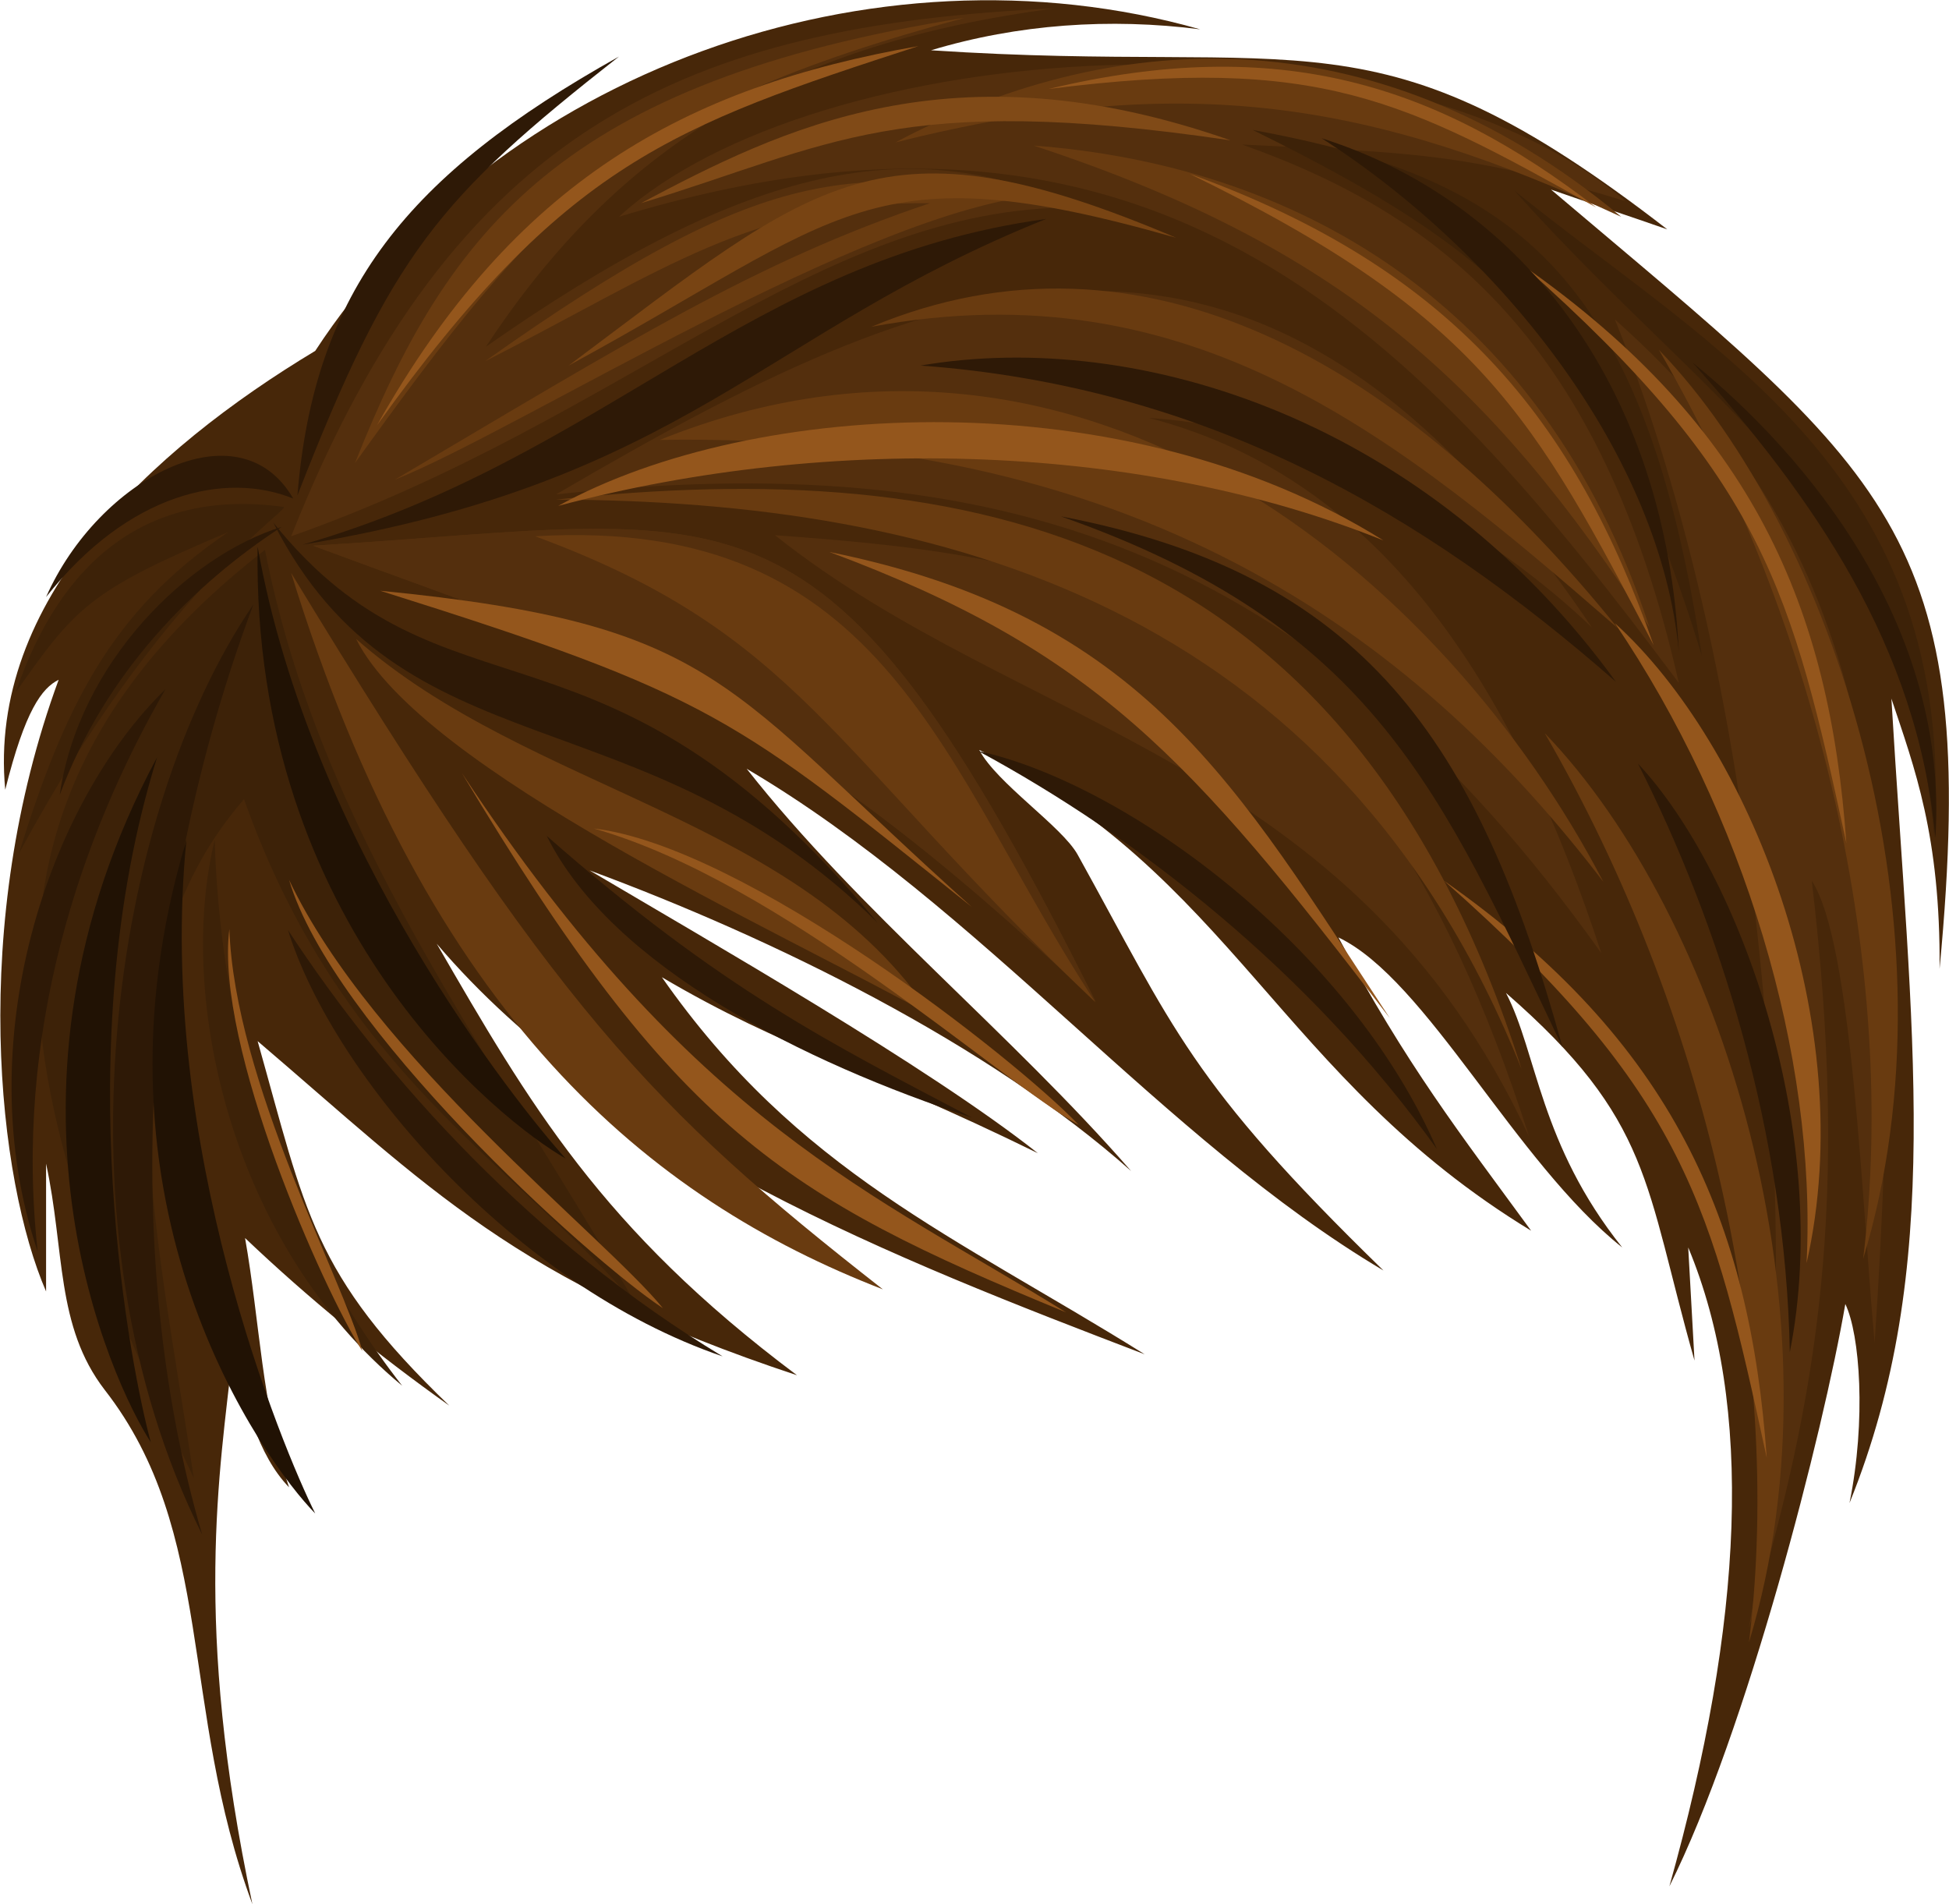 <?xml version="1.0" encoding="utf-8"?>
<!-- Generator: Adobe Illustrator 22.1.0, SVG Export Plug-In . SVG Version: 6.00 Build 0)  -->
<svg version="1.1" id="Layer_1" xmlns="http://www.w3.org/2000/svg" xmlns:xlink="http://www.w3.org/1999/xlink" x="0px" y="0px"
	 viewBox="0 0 186.1 181.8" style="enable-background:new 0 0 186.1 181.8;" xml:space="preserve">
<style type="text/css">
	.st0{fill:#472709;}
	.st1{fill:#2E1906;}
	.st2{fill:#542F0D;}
	.st3{fill:#3D2208;}
	.st4{fill:#693B10;}
	.st5{fill:#784413;}
	.st6{fill:#804A17;}
	.st7{fill:#94561C;}
	.st8{fill:#211204;}
</style>
<title>Hair2</title>
<path class="st0" d="M24.1,181.8c-7-18.8-3.5-35.5-14.1-49.1c-4.7-6.1-3.8-13.3-5.6-21.6v12.2c-4.6-10.6-7.4-35,1.2-58.4
	c-1.6,0.8-3.2,2.9-5.1,10.5C-1.2,57.4,14.3,43,30.1,33.5C47.4,7,83.2-6.1,114.6,2.8c-8.6-1.1-17.4-0.5-25.7,2
	c36.2,2.4,42.4-4.5,70.3,17.1c-3.7-1.3-7.4-2.5-11.1-3.8c32.1,27.2,41.1,32.3,37.1,74.4c0.1-12.7-2.4-19.2-4.6-25.8
	c1.9,32.1,5.1,54.3-4,76.8c1.6-7.9,1-16.1-0.4-19c-2.1,12.2-9.4,40.8-16.8,55.6c7.1-25.3,8.1-45.9,1.8-61l0.6,10.8
	c-4.8-16.9-4-22.9-18-35.1c3,5.8,3.2,14.4,11.1,24.3c-10.2-8.1-18.7-25.6-27.1-29.6c6.5,12.2,11.6,18.7,18.4,28
	c-24-14.6-28.6-34.1-52.7-45.9c1.7,3.2,7.9,7.3,9.4,10c9.2,16.6,10.7,21.7,29.2,39.7c-21.1-12.5-38.4-34.7-60.8-47.9
	C82,87,96.6,98.7,108,111.8C94.4,99.7,73.9,89.6,56.3,83.1c11.5,6.8,32.3,18.7,42.8,27c-16.9-8.3-24-9.8-35.9-16.8
	c13,18.6,28,24.7,46.1,36c-23.8-9.1-51-19.7-67.6-39.2c8.8,15.2,15.7,27.2,34.4,41.2c-26.9-8.9-35.2-18-51.5-31.9
	c4.6,16.3,5.2,22.2,18.3,34.8c-6.9-4.9-13.4-10.2-19.5-16c1.4,7.9,1.6,16,4.2,23.8c-3-3.1-4.2-8.1-5.4-12.7
	C21,140.5,18.4,154.9,24.1,181.8z"/>
<path class="st1" d="M28.9,52c29-8.4,42.5-27.2,71-31.1C72.7,31.8,65.5,45.9,28.9,52z"/>
<path class="st1" d="M26.1,49.9c16.3,20.3,31.6,6.7,57.7,38.2C61.2,65.8,38.4,74.1,26.1,49.9z"/>
<path class="st2" d="M27.8,51.2c32.1-11.3,50.3-31.5,75-31.4c-16.4-7.6-32.4-3.5-56.4,13.3c12.9-19.6,29.3-29,54.3-32.3
	C65.7,2.4,43.4,12,27.8,51.2z"/>
<path class="st3" d="M25.3,52.5c5.3,27,21.2,47.4,35.4,72c-11.8-13.6-28.1-22-37.4-48.2c-14.4,16.6-8.5,39.9-4.8,64.8
	C3.2,109.1-8.1,78.4,25.3,52.5z"/>
<path class="st4" d="M99.5,18.6c-18.5-2.4-26-3.4-53.2,15.9c16.9-8.6,25.6-15.3,42.5-15.1C72.1,25,59.9,32.7,37.7,45.8
	C49.9,40.9,82.5,20.1,99.5,18.6z"/>
<path class="st5" d="M54.3,34.9c26.3-14.3,28.6-20.6,58-12.2C84,10.7,78.1,17.1,54.3,34.9z"/>
<path class="st2" d="M59.1,20.7c18.6-17.1,73.4-21,96.1-1.5c-15.4-4.7-20.6-4.6-36.6-5.4c18.9,6.7,34.3,18.7,41.7,51.4
	C135.7,32.3,110.9,4.9,59.1,20.7z"/>
<path class="st4" d="M98.7,13.9c24,1.8,48.4,14.2,58.8,46C142.3,36.5,127.9,23.5,98.7,13.9z"/>
<path class="st4" d="M85.5,13.6c19.9-10.6,45.3-12.9,69.3,7.1C131.2,9.8,113.3,6.6,85.5,13.6z"/>
<path class="st6" d="M61.2,19.4c13.4-7.1,29.8-15.3,56.3-6C85.7,8.7,79.3,13.9,61.2,19.4z"/>
<path class="st4" d="M33.9,44.2C42.8,21.8,53.8,7.8,92.1,1.7C59.8,10.4,51.8,19.3,33.9,44.2z"/>
<path class="st7" d="M36,40.6C49.1,17.3,65.4,8.3,87.7,4.4C64.3,12,53.9,15.6,36,40.6z"/>
<path class="st3" d="M119.6,12.4c24.3,4.5,37.3,12.9,42.9,50.2C153.3,32.5,143.1,24,119.6,12.4z"/>
<path class="st3" d="M144.6,18.2c19.2,15.5,42.3,27,40.1,61.8C181.9,48.3,164.6,40.5,144.6,18.2z"/>
<path class="st2" d="M167,155.4c6.7-22.3,9.6-40.7,6-71.3c3.9,5.9,4.8,31.3,6,44.1c3.4-50.8-0.4-76-24.8-97.7
	C169.4,68.2,172.6,123.6,167,155.4z"/>
<path class="st4" d="M158.4,33.4c16.7,17.3,29,55.5,19.5,86.8C181.3,92.6,173.8,60,158.4,33.4z"/>
<path class="st4" d="M147.5,70c16.7,17.3,29,55.5,19.5,86.8C170.4,129.2,162.9,96.6,147.5,70z"/>
<path class="st7" d="M145.5,25.4c21.9,15.4,29.2,32.6,30.8,55.1C171.1,56.5,168.5,45.8,145.5,25.4z"/>
<path class="st7" d="M137.9,84.1c21.9,15.4,29.2,32.5,30.8,55.1C163.5,115.2,161,104.5,137.9,84.1z"/>
<path class="st7" d="M113.6,16.6c25.2,9.1,36.8,23.6,44.3,45C146.5,39.8,141.3,30.1,113.6,16.6z"/>
<path class="st7" d="M100.1,8.5c22.1-5.3,37.1-0.4,52.3,11.3C134.2,9.6,125.9,5.2,100.1,8.5z"/>
<path class="st1" d="M161.6,34.6c11.1,9,24.5,25.3,23.2,45.4C183.1,61.6,173.1,47.5,161.6,34.6z"/>
<path class="st1" d="M126.2,13.2c19.6,6.2,32.9,24.4,34.1,49C158.6,43.8,143.8,24.5,126.2,13.2z"/>
<path class="st2" d="M29.9,52.1c41.4-2.5,48.6-8.7,74.7,43.5C73.3,66,60.8,63.6,29.9,52.1z"/>
<path class="st2" d="M29.9,52.1c41.4-2.5,48.6-8.7,74.7,43.5C73.3,66,60.8,63.6,29.9,52.1z"/>
<path class="st4" d="M51.1,51.2c33.7-2,38.9,22.3,53.5,44.5C79.1,71.5,76.3,60.5,51.1,51.2z"/>
<path class="st7" d="M36.3,56.4c32.5,3.2,32.8,9,56.5,30.2C70.2,68.5,68.1,66.4,36.3,56.4z"/>
<path class="st2" d="M53.1,47.2c41.8-4.5,72,4.7,99.8,43.8c-8-24.5-20.4-45.2-43.2-51.1c17.2,1.1,33.2,11.3,42.3,20
	C119.8,12.1,88.9,26.3,53.1,47.2z"/>
<path class="st4" d="M63,42c40.4-16.3,75,13.2,90.1,42.2C136.3,62.2,110.2,41.2,63,42z"/>
<path class="st4" d="M83.2,31.2c25.9-10.8,50.8,3.4,71.3,28.8C133.6,41.8,113.8,25.5,83.2,31.2z"/>
<path class="st1" d="M156.4,72.9c9.9,10.6,18.6,35.6,14.5,56.2C170.5,108.2,164.2,88.3,156.4,72.9z"/>
<path class="st1" d="M93.4,71.7c14.2,3.1,35.5,18.8,43.8,38C125.1,92.8,108.6,79.9,93.4,71.7z"/>
<path class="st1" d="M27.5,88.8c4.3,13.9,21.6,33.9,41.5,40.7C51.1,118.7,37,103.3,27.5,88.8z"/>
<path class="st1" d="M24.2,57.7c-13.6,19.9-19.5,59.6-4.9,88.8C11.5,119.9,13.4,86.5,24.2,57.7z"/>
<path class="st1" d="M15.8,65.8C4.6,76.7-3.1,99.6,3.6,119.5C1.3,98.8,7.6,80,15.8,65.8z"/>
<path class="st3" d="M20.5,80.2c-3.7,15.2,1.7,38.7,17.9,52.1C25.5,115.8,21,96.6,20.5,80.2z"/>
<path class="st4" d="M27.8,54.7c13.1,42.5,34.3,59.8,56.5,68.4C62.2,105.8,53.2,96.5,27.8,54.7z"/>
<path class="st7" d="M44.1,73.8c20.4,34.1,30.7,40.4,57.7,51.5C83.6,114,66.2,107.3,44.1,73.8z"/>
<path class="st3" d="M27.1,48.4c-13-1.8-21.3,5.1-25.6,17.7c5.7-8.1,7-9.7,20.3-15.3c-11.3,7.6-15.7,16.9-20,30.7
	C15.2,56.6,27.5,48.8,27.1,48.4z"/>
<path class="st1" d="M26.9,50.3c-9,2.8-19.4,13-21.2,25.6C10.1,64.1,18.6,55.7,26.9,50.3z"/>
<path class="st1" d="M92.8,106.7c-13.3-7-23.9-12.2-40.6-26.9C58.4,92.3,76.9,101.5,92.8,106.7z"/>
<path class="st4" d="M89,97C76.3,77.9,50.7,75.7,34,61C40.3,73.6,74.5,88.9,89,97z"/>
<path class="st7" d="M103,107.4c-6.1-6.4-31.9-26.6-46.3-28.3C74.7,84.2,95.3,103.1,103,107.4z"/>
<path class="st7" d="M63.3,124.9c-7.4-4.9-31.6-27-35.7-40.9C35.6,100.9,57.7,118,63.3,124.9z"/>
<path class="st7" d="M34.6,129c-3.7-5.8-14.1-29.1-12.7-40.3C22.4,103.2,32.8,122.3,34.6,129z"/>
<path class="st8" d="M14.4,137.7C10.7,132-2.2,104.4,15,72.3C6.3,100.2,12.6,131.1,14.4,137.7z"/>
<path class="st8" d="M30.1,144.5c-4.8-4.9-22.8-29.4-12.3-64.3C14.9,109.3,27,138.3,30.1,144.5z"/>
<path class="st2" d="M74,51.1c23.5,18.7,55.1,21.1,72,57.4C129.5,56.8,103,53.2,74,51.1z"/>
<path class="st4" d="M53.1,47.7c36.5,0.1,74.4,10,92.2,54.4C128.9,50.5,92.4,43.5,53.1,47.7z"/>
<path class="st7" d="M79.2,52.7c30.1,6.1,38.9,22.3,53.5,44.5C113.6,72.2,104.4,62.1,79.2,52.7z"/>
<path class="st7" d="M53.3,48.3C72,38,107.5,36.2,132.1,51.6C109.3,42.4,79.6,41.3,53.3,48.3z"/>
<path class="st7" d="M154.2,59.5c12.8,11.6,23.5,38.2,18.3,61.1C173.5,100.7,166.5,77.7,154.2,59.5z"/>
<path class="st1" d="M87.9,34.9c21.1-3.6,48.5,5.5,66.4,30.2C135.8,48.9,115.1,36.9,87.9,34.9z"/>
<path class="st1" d="M101.3,49.3c28.8,5.5,39.8,21.3,47.9,50.7C137.6,75.6,131.2,59.8,101.3,49.3z"/>
<path class="st1" d="M28.4,47.3C30,27.7,38.9,16.7,59.1,5.4C41.9,18.9,37.4,24.2,28.4,47.3z"/>
<path class="st1" d="M28,47.6C22.8,38.6,9.4,45.7,4.4,57C12.3,47,21.6,45,28,47.6z"/>
<path class="st8" d="M54,110.6c-6-3.4-30-22.1-29.4-58.4C29.7,80.9,49.4,105.5,54,110.6z"/>
</svg>
